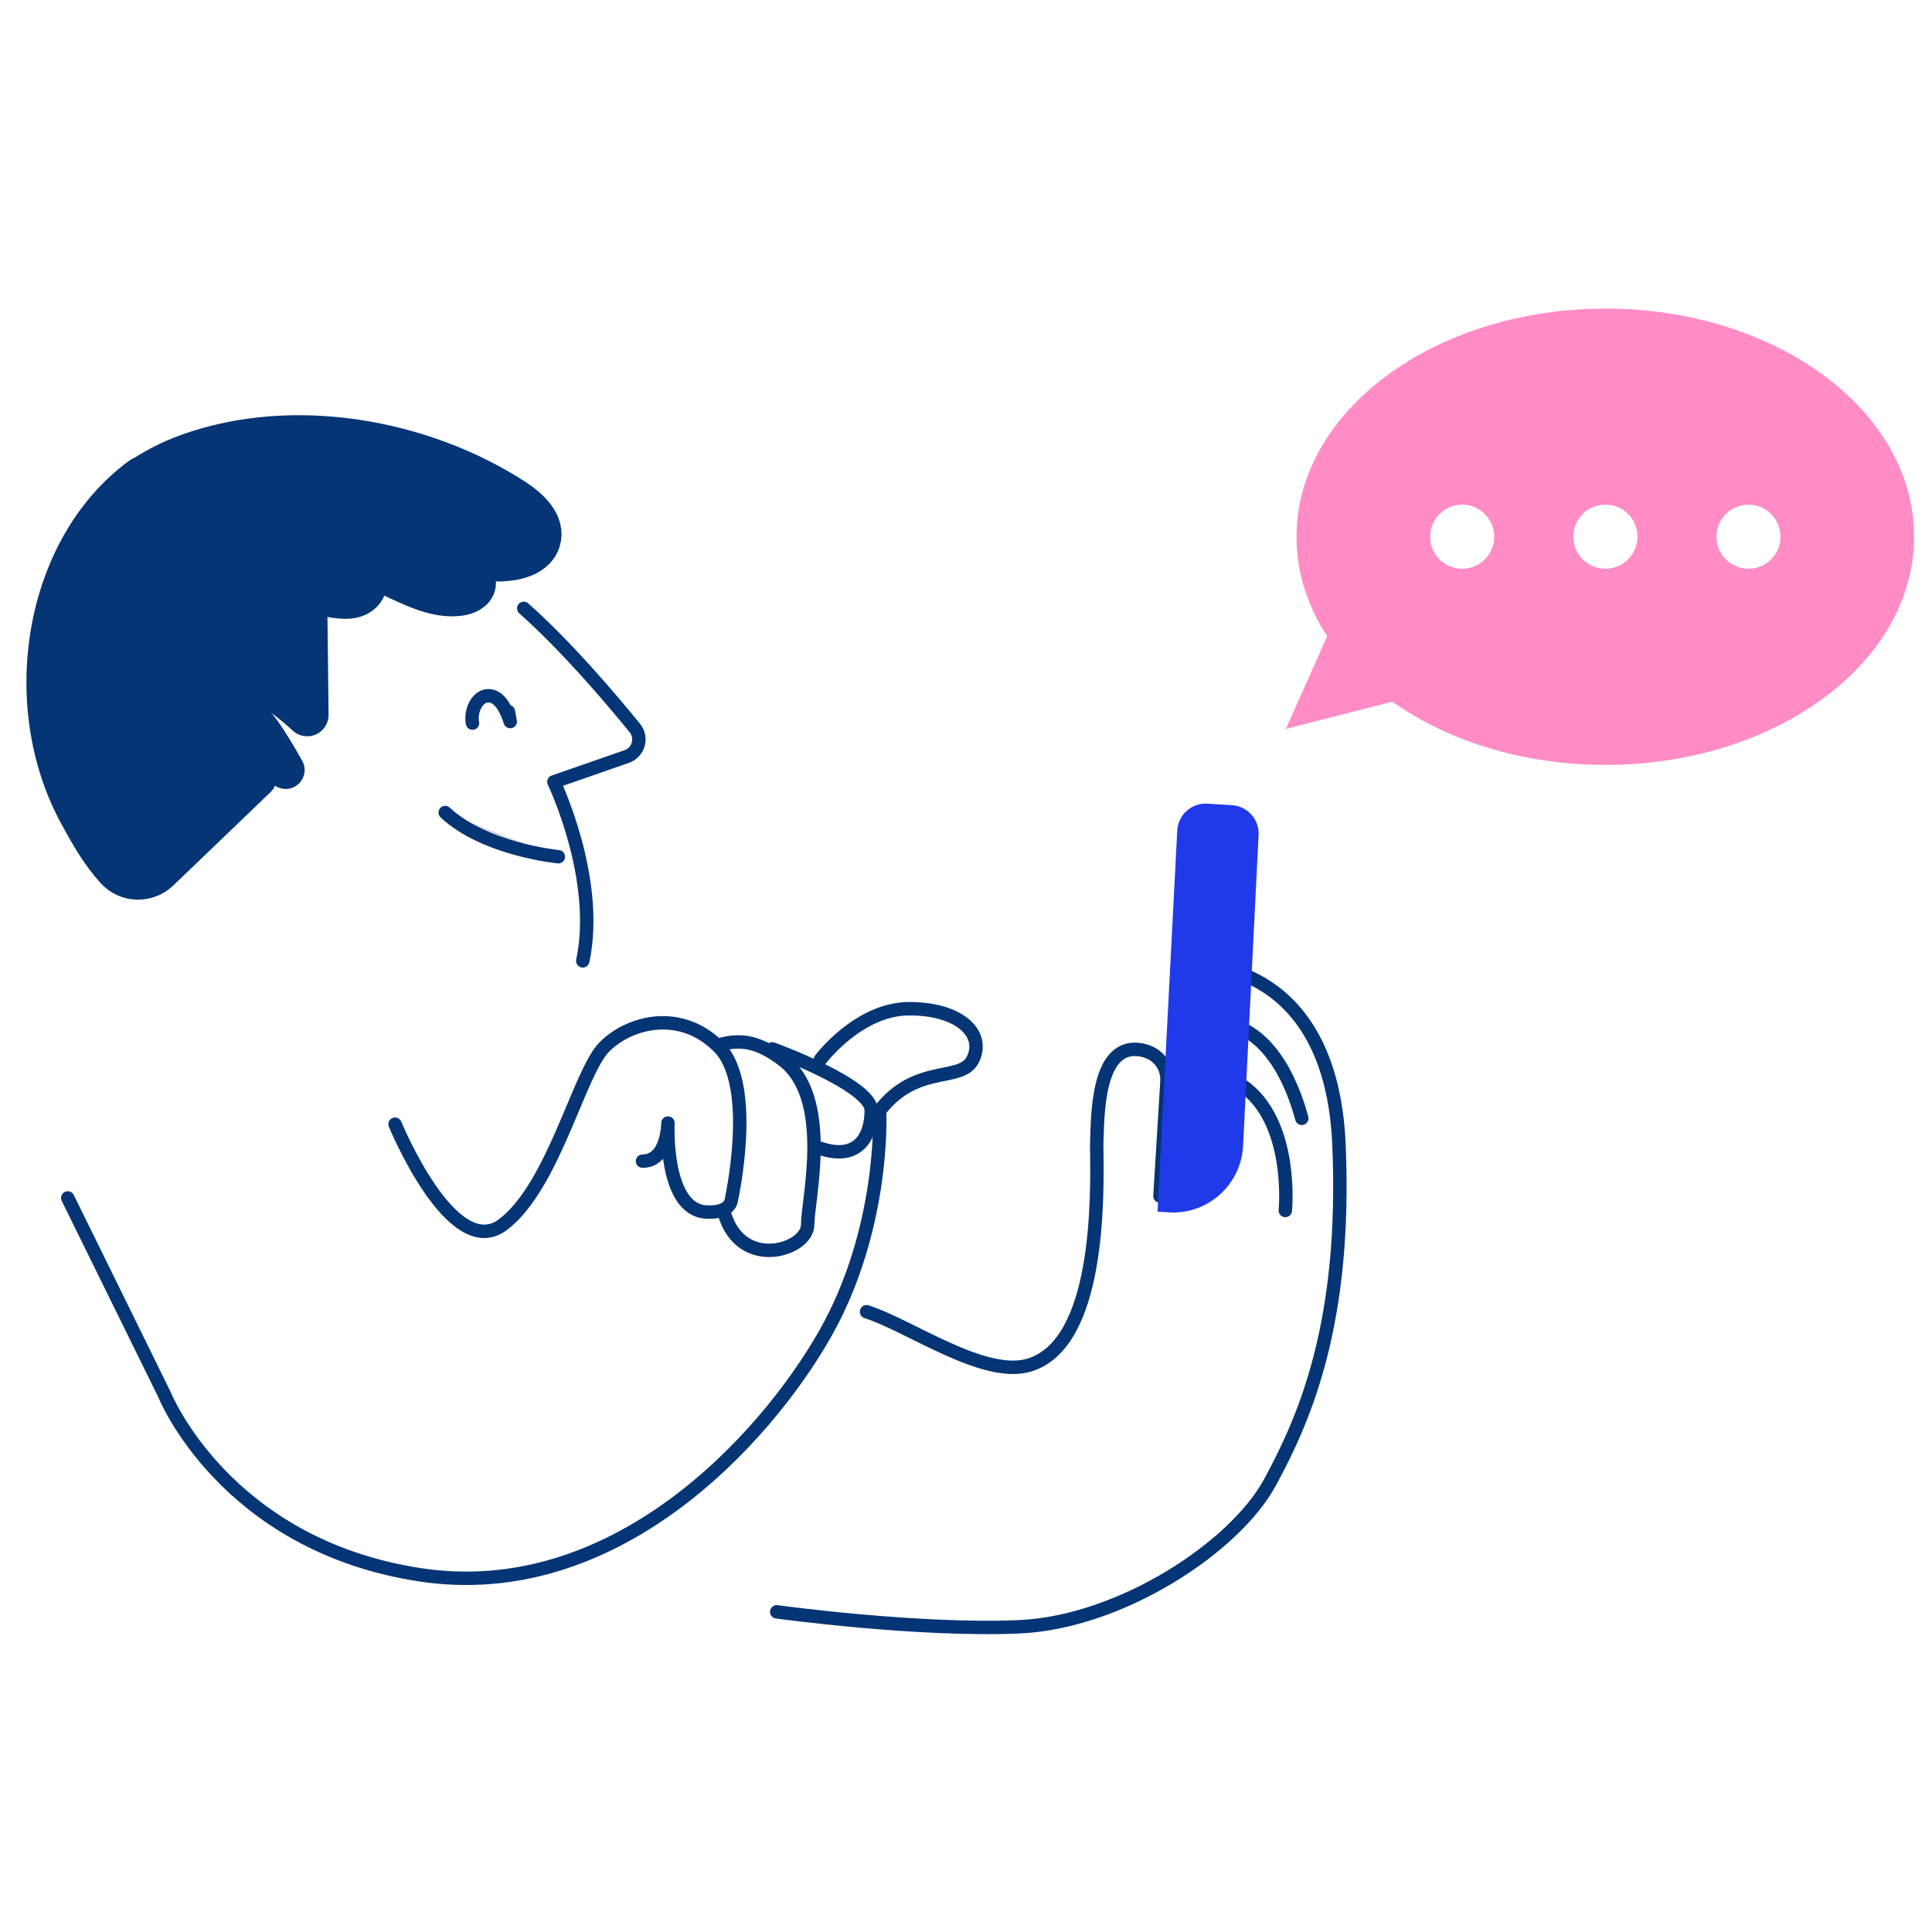 <svg width="432" height="432" viewBox="0 0 432 432" fill="none" xmlns="http://www.w3.org/2000/svg">
<path d="M358.969 69.011C320.837 69.011 289.904 91.865 289.904 120.011C289.904 128.005 292.36 135.529 296.77 142.262L287.516 162.983L311.326 156.91C323.728 165.663 340.472 171.033 358.969 171.033C397.102 171.033 428 148.179 428 120C428 91.82 397.102 69 358.969 69V69.011ZM326.943 127.178C323.002 127.178 319.776 123.963 319.776 120.011C319.776 116.059 322.991 112.843 326.943 112.843C330.895 112.843 334.109 116.059 334.109 120.011C334.109 123.963 330.928 127.178 326.943 127.178ZM358.969 127.178C354.995 127.178 351.803 123.963 351.803 120.011C351.803 116.059 354.984 112.843 358.969 112.843C362.954 112.843 366.136 116.059 366.136 120.011C366.136 123.963 362.921 127.178 358.969 127.178ZM390.962 127.178C387.021 127.178 383.795 123.963 383.795 120.011C383.795 116.059 387.01 112.843 390.962 112.843C394.914 112.843 398.129 116.059 398.129 120.011C398.129 123.963 394.914 127.178 390.962 127.178Z" fill="#FF8CC5"/>
<path d="M117.109 136.032C126.52 144.327 136.7 156.329 141.947 162.782C143.722 164.96 142.784 168.231 140.138 169.157L123.852 174.829C123.852 174.829 134.233 196.421 130.315 214.854" stroke="#053575" stroke-width="3" stroke-linecap="round" stroke-linejoin="round"/>
<path d="M105.655 161.689C105.109 158.92 106.761 155.481 109.306 155.571C111.806 155.66 113.224 158.741 114.095 161.343C113.961 160.606 113.816 159.858 113.682 159.121" stroke="#053575" stroke-width="3" stroke-linecap="round" stroke-linejoin="round"/>
<path d="M31.715 106.871C10.092 122.636 4.5 157.48 17.94 182.009C20.351 186.396 22.584 190.449 26.044 194.267C28.522 197.003 32.797 197.103 35.454 194.546L57.166 173.702" fill="#053575"/>
<path d="M31.715 106.871C10.092 122.636 4.5 157.48 17.94 182.009C20.351 186.396 22.584 190.449 26.044 194.267C28.522 197.003 32.797 197.103 35.454 194.546L57.166 173.702" stroke="#053575" stroke-width="9.546" stroke-linecap="round" stroke-linejoin="round"/>
<path d="M51.09 177.253C54.819 158.586 51.95 144.53 68.694 159.858L68.382 132.07C70.614 132.662 72.891 133.131 75.191 133.432C76.508 133.611 77.87 133.733 79.143 133.354C80.415 132.985 81.554 131.992 81.654 130.764C81.766 129.335 80.516 128.174 79.366 127.225C78.038 126.13 76.709 125.025 75.381 123.931C75.861 123.708 76.296 123.484 76.72 123.261C81.431 125.885 86.387 128.185 91.199 130.351C94.793 131.969 98.711 133.443 102.685 132.941C104.192 132.751 105.911 132.014 106.101 130.619C106.302 129.201 104.828 128.107 103.522 127.347C98.856 124.601 94.201 121.854 89.535 119.108C98.198 123.741 99.37 124.366 109.349 125.17C113.725 125.528 119.284 124.757 120.557 120.872C121.74 117.243 118.19 113.883 114.842 111.717C94.246 98.409 65.58 93.307 42.182 101.714C38.052 103.198 34.279 105.175 30.863 107.564" fill="#053575"/>
<path d="M51.09 177.253C54.819 158.586 51.95 144.53 68.694 159.858L68.382 132.07C70.614 132.662 72.891 133.131 75.191 133.432C76.508 133.611 77.87 133.733 79.143 133.354C80.415 132.985 81.554 131.992 81.654 130.764C81.766 129.335 80.516 128.174 79.366 127.225C78.038 126.13 76.709 125.025 75.381 123.931C75.861 123.708 76.296 123.484 76.72 123.261C81.431 125.885 86.387 128.185 91.199 130.351C94.793 131.969 98.711 133.443 102.685 132.941C104.192 132.751 105.911 132.014 106.101 130.619C106.302 129.201 104.828 128.107 103.522 127.347C98.856 124.601 94.201 121.854 89.535 119.108C98.198 123.741 99.37 124.366 109.349 125.17C113.725 125.528 119.284 124.757 120.557 120.872C121.74 117.243 118.19 113.883 114.842 111.717C94.246 98.409 65.58 93.307 42.182 101.714C38.052 103.198 34.279 105.175 30.863 107.564" stroke="#053575" stroke-width="9.546" stroke-linecap="round" stroke-linejoin="round"/>
<path d="M63.883 172.183C63.883 172.183 58.77 162.861 56.348 161.019" stroke="#053575" stroke-width="8.46" stroke-linecap="round" stroke-linejoin="round"/>
<path d="M51.535 169.906C51.535 169.906 56.447 166.088 58.691 166.277" stroke="#053575" stroke-width="8.46" stroke-linecap="round" stroke-linejoin="round"/>
<path d="M124.846 191.565C124.846 191.565 108.403 189.979 99.551 181.684L124.846 191.565Z" fill="#DBDBDB"/>
<path d="M124.846 191.565C124.846 191.565 108.403 189.979 99.551 181.684" stroke="#053575" stroke-width="3" stroke-linecap="round" stroke-linejoin="round"/>
<path d="M173.68 360.407C173.68 360.407 205.137 364.739 227.842 363.756C250.547 362.774 276.088 346.005 283.98 331.446C291.883 316.887 301.115 295.608 299.396 255.873C297.677 216.139 269.725 216.083 269.725 216.083" stroke="#053575" stroke-width="3" stroke-linecap="round" stroke-linejoin="round"/>
<path d="M291.086 250.056C290.695 248.884 286.23 229.669 272.645 228.698" stroke="#053575" stroke-width="3" stroke-linecap="round" stroke-linejoin="round"/>
<path d="M287.398 270.667C287.398 270.667 289.374 250.682 277.664 242.655" stroke="#053575" stroke-width="3" stroke-linecap="round" stroke-linejoin="round"/>
<path d="M88.336 251.373C88.336 251.373 101.073 282.366 112.425 273.848C123.789 265.329 129.471 239.762 135.153 234.08C140.835 228.397 152.199 225.561 160.716 234.08C169.233 242.598 163.551 268.165 163.551 268.165C163.551 268.165 163.551 271.347 157.869 271.001C148.414 270.442 149.352 251.117 149.352 251.117C149.352 251.117 149.352 259.635 143.67 259.635" stroke="#053575" stroke-width="3" stroke-linecap="round" stroke-linejoin="round"/>
<path d="M161.027 233.566C165.314 232.45 169.143 232.595 174.914 236.916C186.278 245.434 180.596 268.165 180.596 273.848C180.596 279.531 165.794 284.198 161.999 271.414" stroke="#053575" stroke-width="3" stroke-linecap="round" stroke-linejoin="round"/>
<path d="M172.691 234.526C172.691 234.526 194.816 242.587 194.816 248.27C194.816 253.953 191.981 259.635 183.452 256.788" stroke="#053575" stroke-width="3" stroke-linecap="round" stroke-linejoin="round"/>
<path d="M183.445 236.916C183.445 236.916 191.963 225.55 203.326 225.55C214.69 225.55 220.372 231.233 217.526 236.916C214.69 242.599 203.326 236.916 194.798 251.117" stroke="#053575" stroke-width="3" stroke-linecap="round" stroke-linejoin="round"/>
<path d="M196.694 249.219C196.694 249.219 197.81 274.942 184.393 298.432C170.975 321.923 137.43 358.821 93.817 352.112C50.204 345.402 36.786 311.852 36.786 311.852L15.152 267.864" stroke="#053575" stroke-width="3" stroke-linecap="round" stroke-linejoin="round"/>
<path d="M193.762 293.308C203.272 296.3 220.017 308.324 230.164 305.231C245.758 300.486 245.457 268.489 245.223 256.052C245.479 250.458 244.943 232.427 255.615 234.861C258.975 235.632 261.141 238.445 260.929 241.906C260.583 247.578 259.366 267.428 259.366 267.428" stroke="#053575" stroke-width="3" stroke-linecap="round" stroke-linejoin="round"/>
<path d="M261.469 268.589C268.747 269.036 274.998 263.498 275.445 256.219L278.916 186.619C279.05 184.498 277.432 182.678 275.311 182.544L269.819 182.209C267.698 182.075 265.878 183.694 265.744 185.816L261.469 268.589Z" fill="#203AE9" stroke="#203AE9" stroke-width="5.02" stroke-miterlimit="10"/>
</svg>
